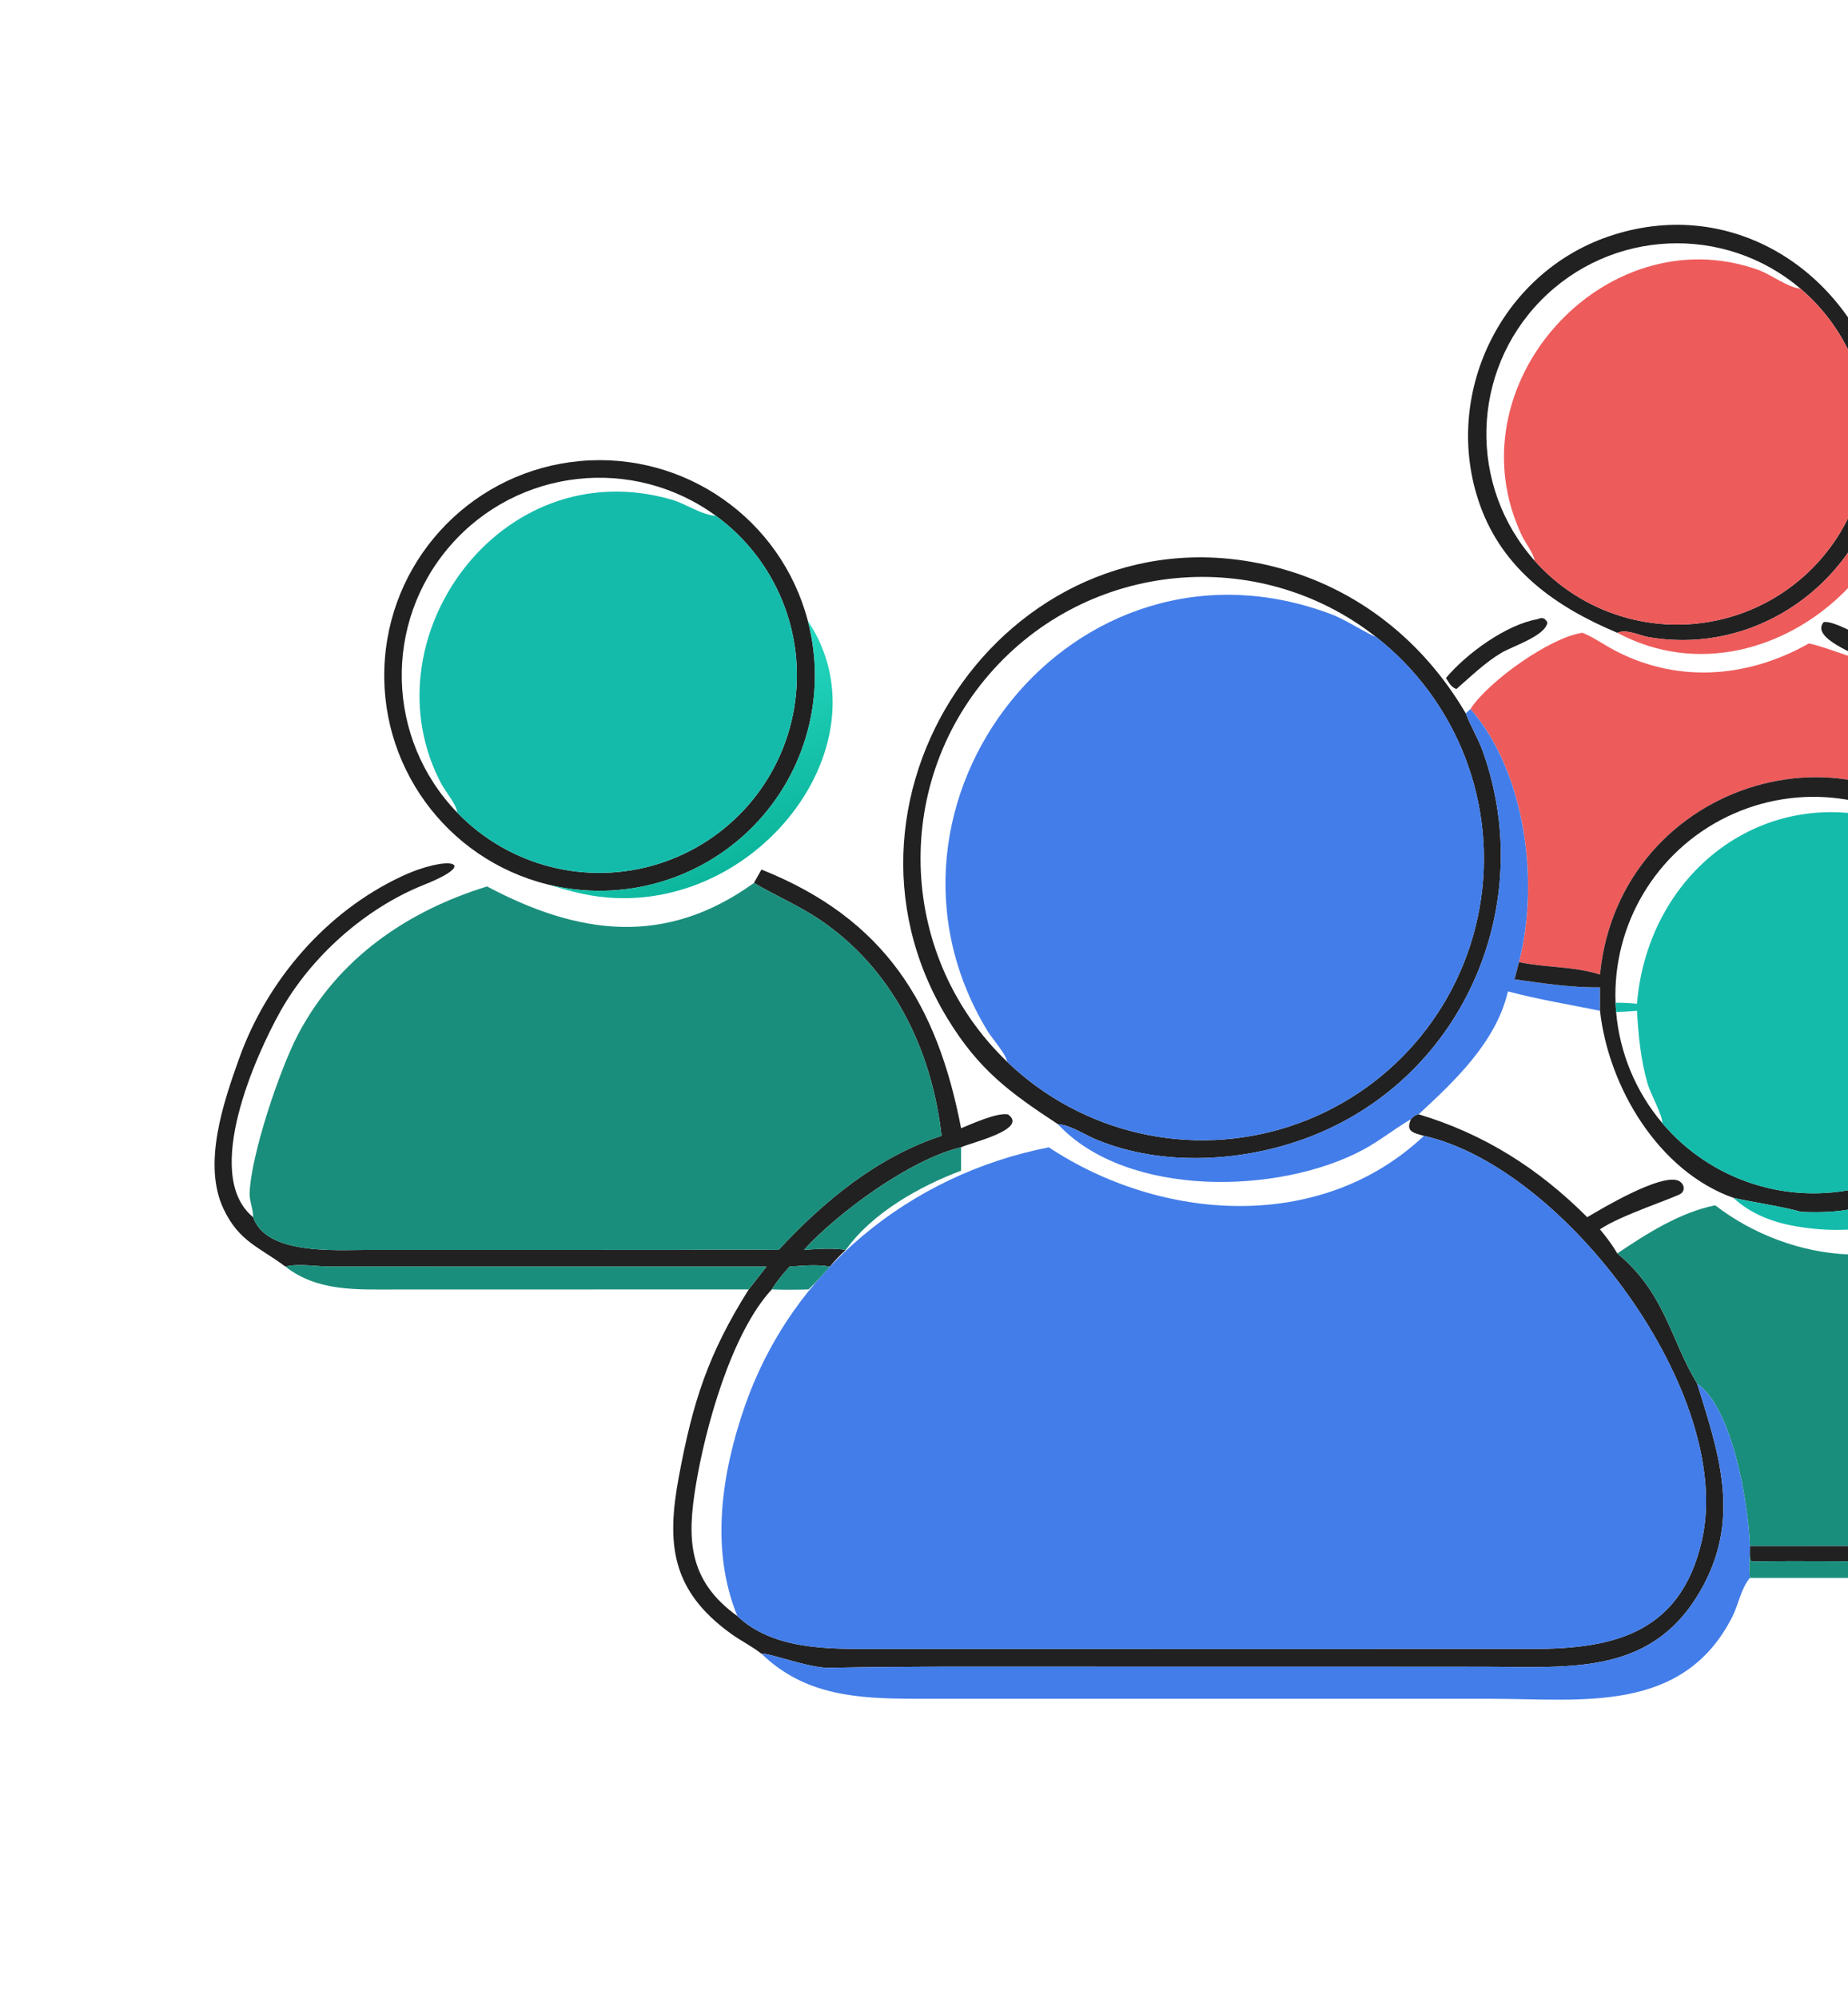 <svg width="185" height="200" viewBox="0 0 185 200" fill="none" xmlns="http://www.w3.org/2000/svg">
<path d="M188.122 37.988C188.022 39.644 188.641 41.271 188.695 42.924C189.116 55.646 177.737 65.93 165.087 63.793C164.091 63.625 162.876 62.941 161.905 63.349C155.777 60.777 150.44 57.052 148.129 50.476C144.324 39.645 150.158 27.372 161.065 23.661C172.886 19.64 184.253 26.526 188.122 37.988ZM180.256 28.908C172.62 22.409 161.258 22.926 154.244 30.091C147.23 37.258 146.957 48.629 153.619 56.123C158.359 61.457 165.679 63.701 172.595 61.94C179.51 60.178 184.866 54.707 186.478 47.755C188.09 40.804 185.69 33.533 180.256 28.908Z" fill="#212121"/>
<path d="M180.255 28.909C185.689 33.535 188.089 40.805 186.477 47.756C184.865 54.708 179.509 60.18 172.594 61.941C165.679 63.702 158.358 61.458 153.618 56.125C153.606 55.545 152.683 54.305 152.403 53.723C145.149 38.675 160.605 21.571 175.954 26.996C177.328 27.482 178.847 28.73 180.255 28.909Z" fill="#EE5B5B"/>
<path d="M161.906 63.349C162.877 62.941 164.092 63.625 165.088 63.793C177.738 65.93 189.117 55.646 188.696 42.924C188.642 41.271 188.023 39.644 188.123 37.988C197.341 52.621 177.993 71.944 161.906 63.349Z" fill="#EE5B5B"/>
<path d="M54.823 88.543C44.61 86.005 37.721 76.463 38.529 65.969C39.337 55.476 47.604 47.1 58.086 46.154C68.567 45.209 78.199 51.971 80.871 62.151C82.803 69.513 80.71 77.348 75.364 82.765C70.017 88.182 62.21 90.378 54.823 88.543ZM71.675 51.644C63.386 45.58 51.835 46.869 45.086 54.611C38.338 62.354 38.638 73.972 45.777 81.356C50.969 86.727 58.744 88.714 65.877 86.493C73.009 84.272 78.282 78.223 79.508 70.854C80.734 63.485 77.704 56.054 71.675 51.644Z" fill="#212121"/>
<path d="M71.674 51.643C77.703 56.054 80.733 63.484 79.507 70.853C78.281 78.222 73.007 84.271 65.876 86.492C58.743 88.713 50.968 86.726 45.776 81.356C45.665 80.46 44.635 79.318 44.196 78.496C36.526 64.106 50.043 45.045 67.238 50.02C68.695 50.442 70.163 51.538 71.674 51.643Z" fill="#14BBAB"/>
<path d="M105.894 112.537C101.044 109.349 97.976 107.098 94.848 101.96C81.017 79.248 101.715 50.057 127.71 56.778C135.888 58.893 142.478 64.164 146.734 71.414L146.78 71.531C147.282 72.8 147.994 73.966 148.454 75.256C153.866 90.448 146.667 107.591 131.492 113.664C124.817 116.334 116.459 116.886 109.709 114.067C108.511 113.566 107.197 112.64 105.894 112.537ZM137.731 63.748C125.904 54.493 108.897 56.131 99.055 67.474C89.212 78.817 89.987 95.885 100.817 106.289C108.328 113.505 119.204 115.993 129.105 112.76C139.006 109.527 146.319 101.1 148.124 90.842C149.929 80.584 145.933 70.167 137.731 63.748Z" fill="#212121"/>
<path d="M137.734 63.747C145.936 70.166 149.932 80.583 148.127 90.841C146.322 101.098 139.009 109.526 129.108 112.758C119.207 115.991 108.331 113.503 100.82 106.288C100.706 105.508 99.295 103.938 98.84 103.185C85.069 80.435 107.492 51.755 133.296 61.501C134.747 62.049 137.001 63.534 137.734 63.747Z" fill="#437DE9"/>
<path d="M144.75 67.877C146.798 65.439 150.749 62.544 153.919 61.985C154.399 61.779 154.652 61.856 154.906 62.315C154.738 63.648 151.379 64.714 150.327 65.339C148.646 66.338 147.265 67.707 145.796 68.978C145.272 68.808 145.038 68.312 144.75 67.877Z" fill="#212121"/>
<path d="M80.872 62.15C89.327 74.854 74.788 92.884 58.418 89.505C57.205 89.254 56.013 88.89 54.824 88.542C62.211 90.377 70.018 88.181 75.365 82.764C80.711 77.347 82.804 69.512 80.872 62.15Z" fill="url(#paint0_linear_2539_13670)"/>
<path d="M186.896 66.126C185.897 65.496 181.235 63.876 182.559 62.285C183.635 62.029 187.555 64.404 188.644 65.077C195.402 69.253 195.83 72.193 199.854 77.455C200.11 78.776 200.827 79.947 201.255 81.211C201.476 81.864 204.862 94.681 201.363 91.193C200.905 89.823 200.978 88.066 200.79 86.624C199.861 79.504 193.816 69.019 186.896 66.126Z" fill="#212121"/>
<path d="M186.899 66.125C193.819 69.018 199.863 79.503 200.792 86.623C200.98 88.065 200.908 89.822 201.366 91.192C200.447 89.588 199.578 87.926 198.485 86.434C186.862 70.56 162.093 77.97 160.173 97.567C157.514 96.721 154.764 96.886 152.062 96.325C154.101 88.38 152.795 77.416 147.211 70.973C148.975 68.23 155.186 63.797 158.416 63.35C159.413 63.743 160.292 64.362 161.224 64.884C167.565 68.428 174.801 67.977 181.075 64.418C182.7 64.723 185.77 66.075 186.899 66.125Z" fill="#EE5B5B"/>
<path d="M146.735 71.413L147.208 70.973C152.792 77.417 154.098 88.38 152.06 96.325C151.912 96.896 151.771 97.47 151.614 98.039C154.452 98.436 157.299 98.882 160.171 98.844V101.188C157.075 100.564 154.022 100.059 150.958 99.252C149.782 104.286 145.683 108.176 142.015 111.554C141.616 111.659 141.534 111.773 141.245 112.055L141.143 112.113C139.536 113.045 138.114 114.216 136.46 115.102C128.037 119.613 112.795 119.944 105.895 112.536C107.198 112.64 108.511 113.566 109.71 114.066C116.459 116.885 124.818 116.334 131.492 113.663C146.667 107.59 153.867 90.447 148.454 75.255C147.995 73.966 147.283 72.799 146.78 71.53L146.735 71.413Z" fill="#437DE9"/>
<path d="M160.174 97.567C162.093 77.969 186.862 70.559 198.485 86.433C199.578 87.925 200.448 89.588 201.366 91.191C201.523 91.702 201.712 92.173 201.938 92.657C202.273 94.289 202.755 95.907 202.93 97.567C202.964 104.2 202.029 109.886 197.121 114.817C194.478 117.473 190.721 120.204 186.899 120.662C184.66 121.337 182.638 121.403 180.319 121.325C178.736 120.843 175.377 120.337 173.538 119.923C166.035 117.269 161.023 108.829 160.174 101.187V98.843C157.301 98.881 154.454 98.435 151.617 98.038C151.773 97.469 151.915 96.895 152.062 96.324C154.764 96.885 157.514 96.72 160.174 97.567ZM194.439 84.521C188.443 79.406 179.989 78.323 172.899 81.763C165.808 85.202 161.424 92.512 161.729 100.387C161.741 100.698 161.761 101.009 161.787 101.319C162.14 105.419 163.759 109.308 166.419 112.447C171.25 118.149 178.875 120.653 186.146 118.926C193.416 117.199 199.101 111.533 200.852 104.269C202.603 97.004 200.124 89.371 194.439 84.521Z" fill="#212121"/>
<path d="M163.872 100.486C165.02 86.895 177.25 77.918 190.167 82.528C191.651 83.057 192.92 84.08 194.437 84.521C200.122 89.371 202.6 97.004 200.849 104.269C199.098 111.534 193.414 117.199 186.143 118.926C178.872 120.653 171.248 118.149 166.417 112.448C166.462 111.716 165.226 109.468 164.956 108.548C164.248 106.142 164.023 103.676 163.872 101.187C163.175 101.249 162.484 101.3 161.785 101.32C161.758 101.009 161.739 100.698 161.727 100.387C162.45 100.377 163.152 100.421 163.872 100.486Z" fill="#14BBAB"/>
<path d="M75.477 88.389L76.228 87.05C88.604 91.99 93.831 100.564 96.212 112.948C97.345 112.495 99.796 111.367 100.901 111.563C103.087 113.086 96.844 114.482 96.212 114.86C91.129 116.037 83.805 121.464 80.48 125.128C81.9 125.032 83.252 124.916 84.669 125.128C84.099 125.663 83.57 126.191 83.081 126.802C81.782 126.558 80.344 126.714 79.034 126.802C78.394 127.536 77.772 128.253 77.26 129.085C73.186 133.494 70.603 142.98 69.664 148.658C68.79 153.942 68.804 158.184 73.82 161.791C77.315 165.109 82.738 165.086 87.201 165.078L152.791 165.075C160.914 165.137 168.175 163.919 170.375 154.204C173.683 139.6 156.71 116.899 142.545 113.71C141.455 113.405 140.7 113.279 141.245 112.054C141.535 111.772 141.616 111.658 142.016 111.553C148.614 113.532 154.06 117.015 158.897 121.857C160.507 120.895 166.058 117.61 167.907 118.159C168.47 118.325 168.81 119.023 168.307 119.47C167.896 119.836 162.105 121.699 160.171 123.073C160.724 123.749 161.248 124.404 161.701 125.151L161.904 125.482C166.701 129.445 167.221 134.103 169.9 138.521C172.037 145.375 174.197 151.712 170.601 158.569C165.721 167.872 157.362 166.862 148.392 166.858L104.884 166.852C97.601 166.852 90.322 166.814 83.042 166.967C80.968 167.011 76.873 165.41 76.228 165.558C75.284 164.813 74.161 164.262 73.181 163.554C67.144 159.194 66.721 154.488 67.955 147.852C69.353 140.334 70.879 135.568 74.955 129.085L76.735 126.802L32.974 126.798C31.676 126.784 29.817 126.47 28.575 126.802C25.953 124.835 23.934 124.315 22.38 121.029C20.264 116.556 22.336 110.445 23.941 105.961C26.734 98.158 32.628 91.286 40.186 87.744C44.841 85.562 48.21 86.282 42.465 88.569C36.565 90.917 31.126 95.773 28.056 101.269C25.623 105.623 20.287 117.429 25.208 121.74L25.343 121.857C26.624 125.631 33.56 125.135 36.652 125.132L66.521 125.13C70.326 125.129 74.14 125.065 77.944 125.128C82.503 120.229 87.791 115.832 94.26 113.71C93.275 105.065 89.359 96.921 81.921 91.974C79.861 90.604 77.595 89.647 75.477 88.389Z" fill="#212121"/>
<path d="M48.761 88.743C57.796 93.547 66.54 94.844 75.478 88.391C77.596 89.648 79.862 90.605 81.922 91.975C89.359 96.923 93.275 105.066 94.26 113.711C87.792 115.833 82.504 120.23 77.945 125.13C74.14 125.066 70.327 125.13 66.522 125.131L36.653 125.133C33.56 125.137 26.625 125.632 25.344 121.858C25.358 121.066 24.964 120.27 24.989 119.455C25.111 115.654 28.001 107.042 29.843 103.545C33.841 95.955 40.736 91.218 48.761 88.743Z" fill="#1A8E7C"/>
<path d="M202.927 97.566C205.492 97.977 204.632 104.047 204.306 105.784C202.053 117.753 191.482 125.056 179.315 122.678C177.209 122.267 175.115 121.407 173.535 119.923C175.374 120.337 178.733 120.843 180.316 121.325C182.635 121.403 184.657 121.337 186.896 120.662C190.718 120.204 194.475 117.472 197.119 114.817C202.027 109.886 202.961 104.2 202.927 97.566Z" fill="#14BBAB"/>
<path d="M142.547 113.711C156.713 116.901 173.686 139.601 170.377 154.206C168.177 163.92 160.916 165.138 152.793 165.076L87.204 165.079C82.74 165.087 77.317 165.111 73.822 161.793C71.062 155.105 72.244 147.411 74.578 140.733C79.317 127.173 91.072 117.585 104.993 114.861C116.263 122.316 132.234 123.457 142.547 113.711Z" fill="#437DE9"/>
<path d="M80.481 125.13C83.806 121.465 91.129 116.039 96.212 114.861V117.199C92.025 118.779 87.308 121.433 84.669 125.13C83.252 124.918 81.901 125.034 80.481 125.13Z" fill="#1A8E7C"/>
<path d="M198.083 120.663C197.624 120.548 197.155 120.448 196.71 120.284C196.902 119.794 197.081 119.294 197.298 118.814C205.628 121.229 212.864 128.644 215.923 136.699C217.049 141.565 219.169 146.713 216.222 151.38C213.929 155.011 210.152 156.535 206.03 156.276C195.916 156.596 185.516 156.163 175.337 156.316C175.123 156.044 175.181 155.619 175.174 155.287V154.763L196.136 154.76C202.676 154.763 211.963 156.53 215.246 149.354C216.837 145.877 215.523 141.121 214.228 137.753C211.167 129.79 205.771 124.082 198.083 120.663Z" fill="#212121"/>
<path d="M198.086 120.662C205.773 124.081 211.169 129.79 214.23 137.753C215.525 141.12 216.839 145.876 215.249 149.353C211.965 156.529 202.678 154.763 196.139 154.759L175.177 154.762C175.008 150.247 173.37 140.901 169.903 138.521C167.224 134.103 166.703 129.445 161.906 125.482C164.858 123.498 168.169 121.379 171.701 120.662C179.206 126.458 190.97 127.989 198.086 120.662Z" fill="#1A8E7C"/>
<path d="M28.574 126.802C29.817 126.47 31.675 126.784 32.974 126.798L76.735 126.802L74.954 129.085L39.532 129.092C35.707 129.093 31.773 129.306 28.574 126.802Z" fill="#1A8E7C"/>
<path d="M79.035 126.802C80.346 126.715 81.784 126.559 83.083 126.802C82.375 127.556 81.698 128.376 80.949 129.085C79.716 129.12 78.496 129.127 77.262 129.085C77.774 128.253 78.396 127.537 79.035 126.802Z" fill="#1A8E7C"/>
<path d="M169.902 138.521C173.369 140.902 175.008 150.248 175.176 154.763V155.286C175.132 156.162 175.102 157.09 175.176 157.962C174.241 159.122 174.064 160.593 173.404 161.888C168.451 171.604 158.306 170.073 149.349 170.069L91.712 170.067C85.891 170.058 80.6 169.779 76.231 165.558C76.875 165.41 80.97 167.011 83.044 166.967C90.324 166.814 97.603 166.852 104.886 166.852L148.394 166.859C157.365 166.862 165.723 167.872 170.603 158.569C174.2 151.713 172.04 145.376 169.902 138.521Z" fill="#437DE9"/>
<path d="M175.174 157.963C175.1 157.091 175.13 156.163 175.174 155.287C175.181 155.619 175.122 156.044 175.337 156.316C185.516 156.163 195.916 156.597 206.03 156.277C206.267 156.727 206.495 157.307 206.851 157.669C205.086 158.3 202.934 157.767 201.089 157.963H175.174Z" fill="#1A8E7C"/>
<defs>
<linearGradient id="paint0_linear_2539_13670" x1="74.121" y1="86.38" x2="66.071" y2="71.203" gradientUnits="userSpaceOnUse">
<stop stop-color="#0CB69D"/>
<stop offset="1" stop-color="#25D7BF"/>
</linearGradient>
</defs>
</svg>
